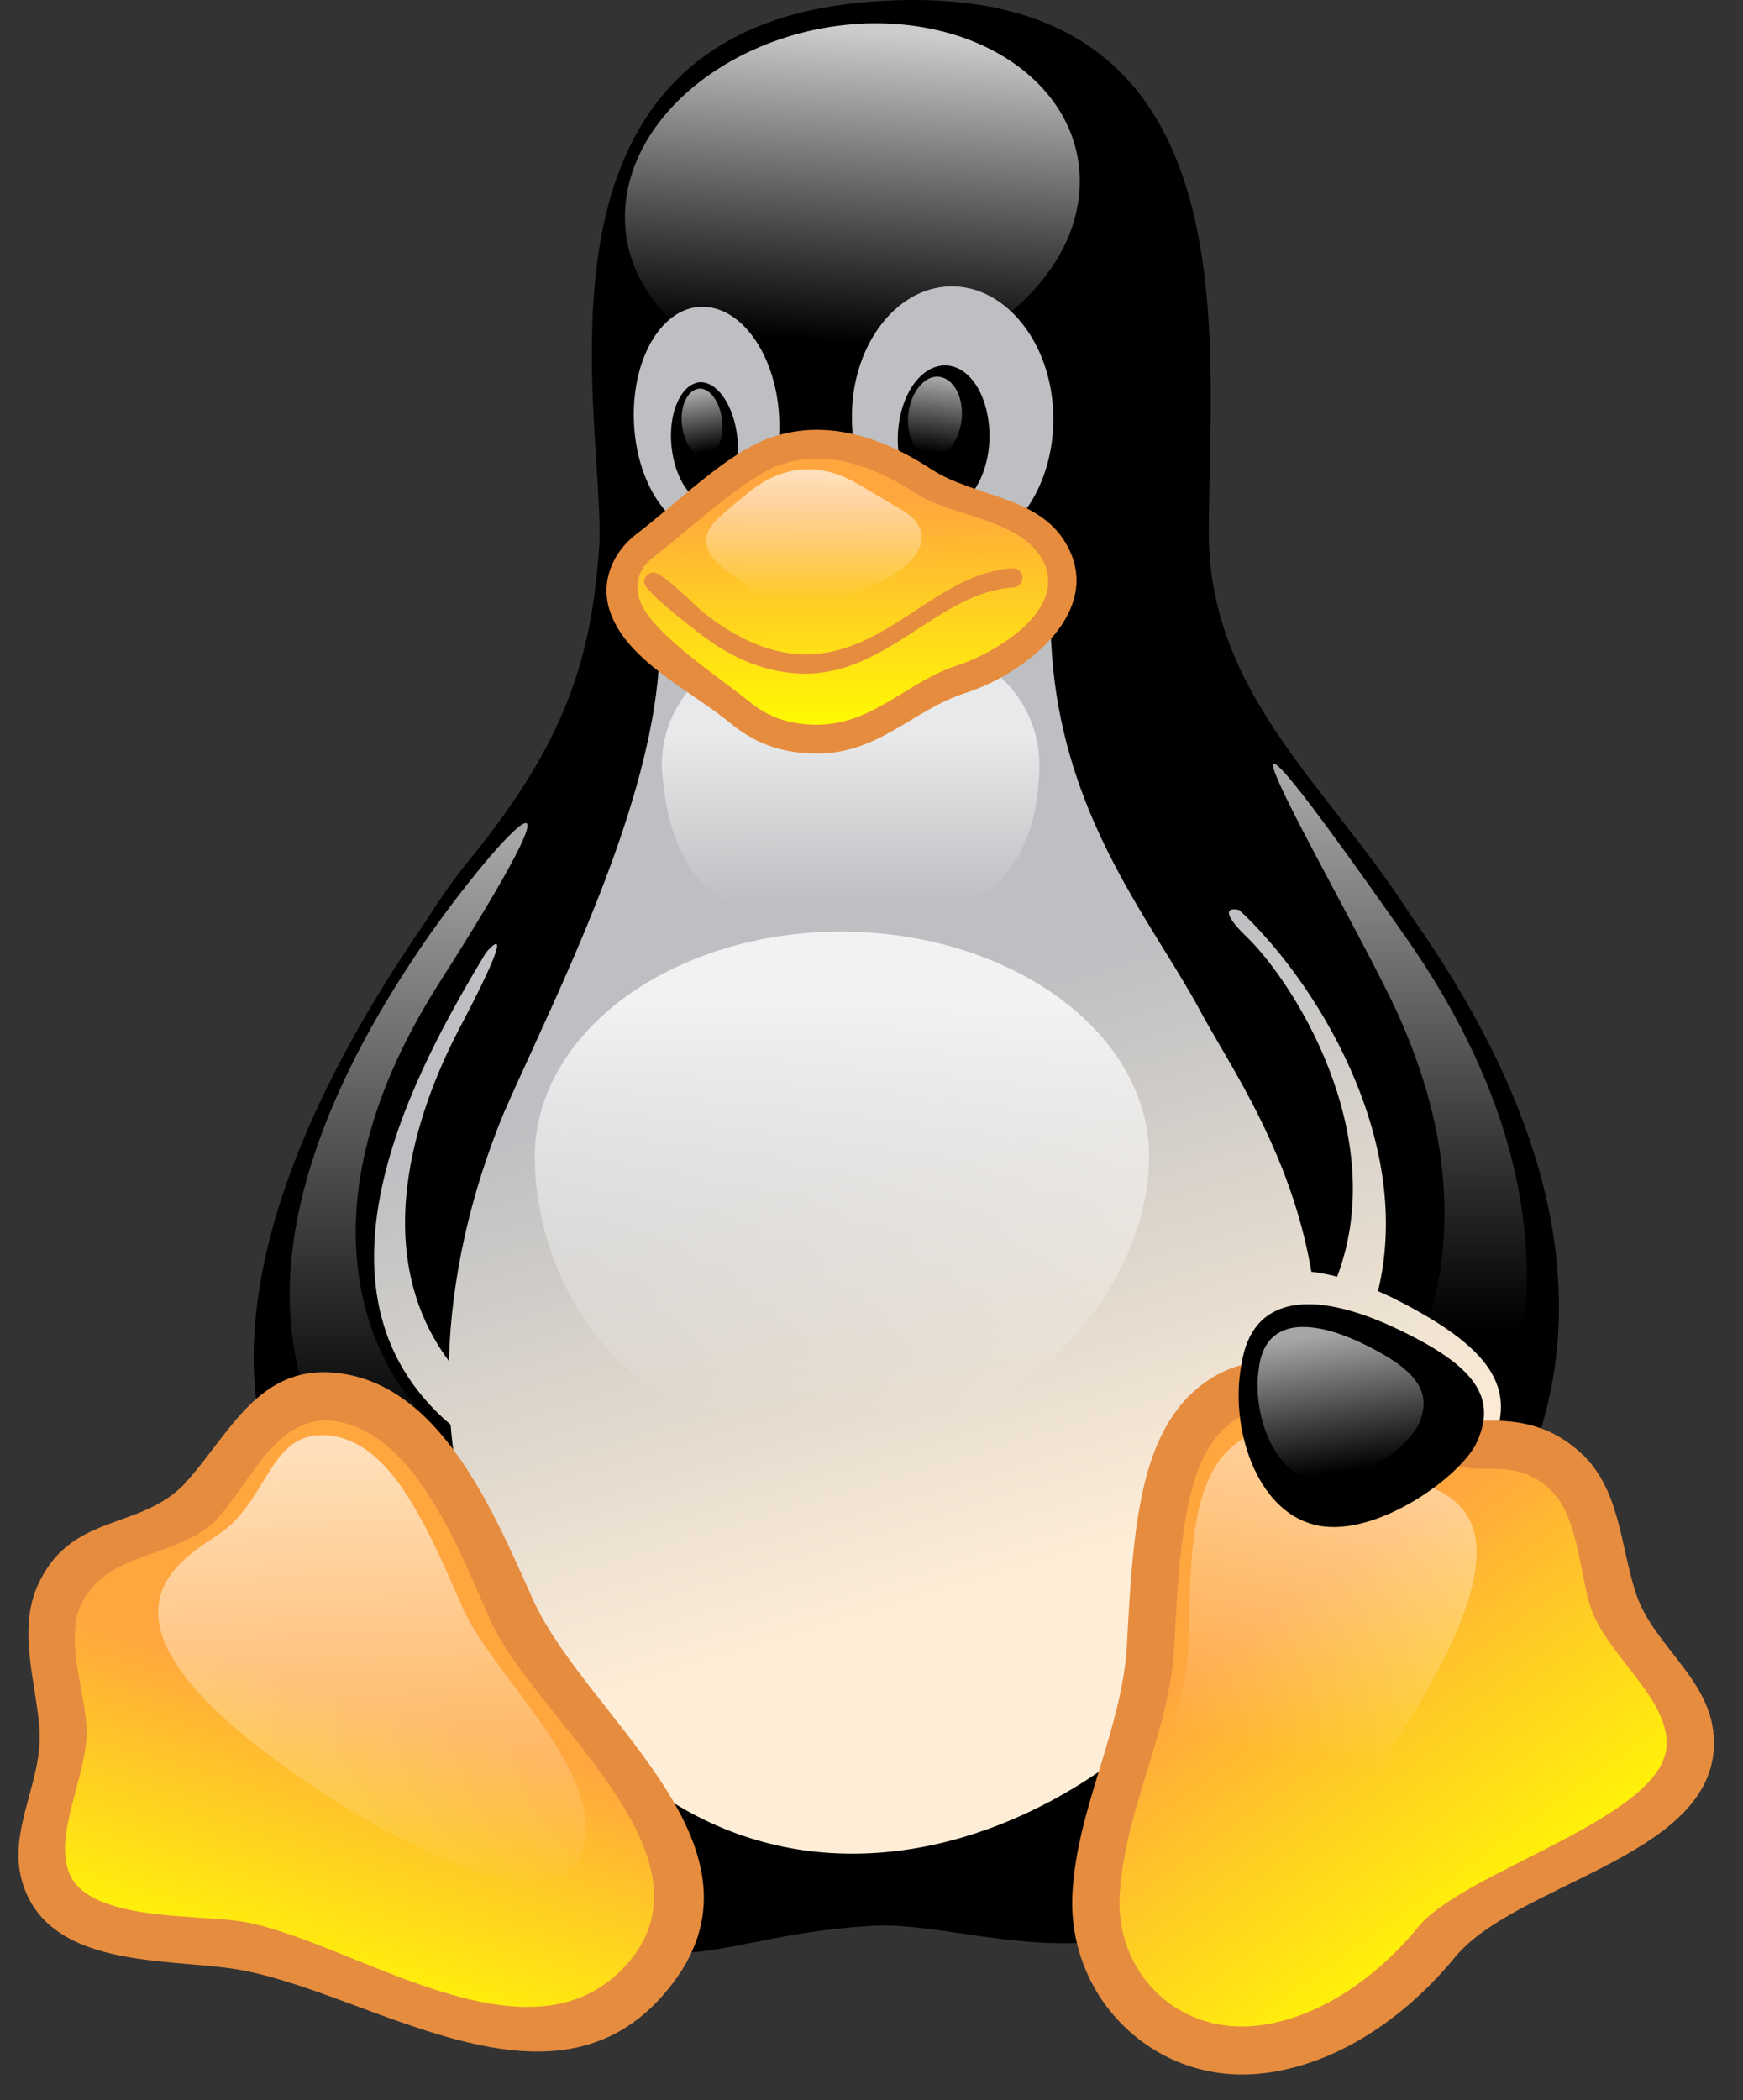<svg width="44" height="53" viewBox="0 0 44 53" fill="none" xmlns="http://www.w3.org/2000/svg">
<rect x="0" y="0" width="44" height="53" fill="#333333" stroke="none"/>
<g clip-path="url(#clip0_503_5151)">
<path d="M9.312 41.641C8.977 41.152 8.684 40.493 8.446 39.704C4.148 34.962 7.468 27.983 10.752 23.244C11.067 22.738 11.41 22.248 11.783 21.78C14.288 18.734 14.937 16.614 15.129 13.746C15.152 13.212 15.107 12.505 15.055 11.694C14.79 7.547 14.35 0.659 21.91 0.048C31.361 -0.715 30.591 7.776 30.521 12.755C30.518 12.96 30.516 13.161 30.514 13.354C30.488 16.355 32.089 18.41 33.76 20.555C34.37 21.338 34.989 22.133 35.542 22.991C35.559 23.016 35.575 23.042 35.591 23.067C38.511 27.188 41.394 33.336 37.381 39.168C36.818 41.159 35.964 42.986 34.824 44.473C30.732 49.742 27.094 49.207 24.254 48.789C23.397 48.663 22.613 48.548 21.91 48.606C20.744 48.675 19.808 48.86 19.001 49.02C15.878 49.636 14.658 49.877 9.312 41.641Z" fill="black"/>
<path d="M27.255 4.697C27.167 7.138 24.521 9.257 21.35 9.453C18.178 9.649 15.69 7.797 15.778 5.356C15.865 2.916 18.511 0.796 21.683 0.6C24.854 0.422 27.342 2.257 27.255 4.697Z" fill="url(#paint0_linear_503_5151)"/>
<path fill-rule="evenodd" clip-rule="evenodd" d="M21.507 10.629C21.533 11.956 22.154 13.087 23.026 13.598C20.18 13.349 16.654 14.367 16.654 16.293C16.61 19.552 14.756 23.607 13.422 26.526C13.159 27.101 12.916 27.631 12.711 28.103C11.885 30.105 11.39 32.245 11.331 34.345C9.143 31.394 10.733 27.609 11.59 25.966C12.731 23.804 12.709 23.534 12.266 24.041C10.568 26.866 7.369 32.542 11.374 35.951C11.501 37.474 11.88 38.949 12.554 40.305C17.916 50.886 27.956 46.54 31.267 41.053C31.708 40.273 32.064 39.519 32.347 38.789C32.513 38.892 32.69 38.971 32.879 39.023C34.544 39.504 37.032 37.669 37.627 36.529C38.346 35.015 37.61 33.981 35.157 32.752C35.032 32.692 34.908 32.635 34.786 32.582C35.727 28.706 33.135 24.675 31.283 22.965C30.938 22.882 30.889 23.073 31.425 23.597C32.591 24.69 35.127 28.589 33.755 32.217C33.529 32.157 33.312 32.116 33.104 32.093C32.683 29.617 31.559 27.691 30.773 26.346C30.595 26.041 30.434 25.765 30.303 25.52C30.039 25.026 29.723 24.514 29.387 23.971C28.095 21.879 26.519 19.327 26.519 15.545C26.321 14.713 25.519 14.158 24.45 13.852C25.69 13.607 26.621 12.19 26.589 10.486C26.554 8.652 25.38 7.191 23.978 7.227C22.576 7.262 21.455 8.794 21.507 10.629ZM22.664 11.039C22.646 12.054 23.137 12.873 23.785 12.873C24.416 12.873 24.959 12.054 24.977 11.056C24.994 10.041 24.504 9.222 23.855 9.222C23.207 9.222 22.681 10.041 22.664 11.039Z" fill="url(#paint1_linear_503_5151)"/>
<path fill-rule="evenodd" clip-rule="evenodd" d="M18.003 13.479C19.019 13.426 19.755 12.09 19.668 10.504C19.58 8.919 18.686 7.69 17.67 7.743C16.654 7.797 15.918 9.133 16.006 10.718C16.093 12.303 16.987 13.532 18.003 13.479ZM18.616 11.056C18.704 11.894 18.389 12.606 17.933 12.677C17.477 12.731 17.039 12.107 16.952 11.27C16.864 10.433 17.18 9.72 17.635 9.649C18.091 9.596 18.529 10.219 18.616 11.056Z" fill="url(#paint2_linear_503_5151)"/>
<path d="M22.927 10.469C22.874 11.039 23.137 11.502 23.505 11.537C23.873 11.573 24.223 11.128 24.276 10.576C24.328 10.006 24.066 9.543 23.698 9.507C23.33 9.471 22.979 9.917 22.927 10.469Z" fill="url(#paint3_linear_503_5151)"/>
<path d="M18.231 10.611C18.283 11.074 18.091 11.484 17.81 11.52C17.53 11.555 17.267 11.199 17.215 10.718C17.162 10.255 17.355 9.845 17.635 9.809C17.916 9.774 18.178 10.148 18.231 10.611Z" fill="url(#paint4_linear_503_5151)"/>
<path d="M29.007 29.19C29.007 32.325 26.046 36.386 20.964 36.351C15.725 36.386 13.5 32.325 13.5 29.19C13.5 26.055 16.969 23.508 21.245 23.508C25.537 23.526 29.007 26.055 29.007 29.19Z" fill="url(#paint5_linear_503_5151)"/>
<path d="M26.238 19.34C26.186 22.582 24.101 23.348 21.472 23.348C18.844 23.348 16.934 22.867 16.706 19.34C16.706 17.131 18.844 15.848 21.472 15.848C24.101 15.831 26.238 17.113 26.238 19.34Z" fill="url(#paint6_linear_503_5151)"/>
<path d="M10.346 24.327C12.063 21.673 15.69 17.594 11.029 24.897C7.245 30.918 9.628 34.783 10.854 35.852C14.393 39.058 14.253 41.214 11.467 39.521C5.492 35.905 6.737 29.813 10.346 24.327Z" fill="url(#paint7_linear_503_5151)"/>
<path d="M35.209 25.414C33.72 22.296 28.989 14.387 35.437 23.579C41.307 31.898 37.189 37.687 36.453 38.257C35.718 38.827 33.247 39.984 33.965 37.972C34.701 35.959 38.346 32.147 35.209 25.414Z" fill="url(#paint8_linear_503_5151)"/>
<path d="M9.05 49.995C5.125 47.875 -0.57 50.405 1.498 44.669C1.918 43.369 0.884 41.409 1.55 40.145C2.339 38.595 4.038 38.933 5.055 37.9C6.053 36.831 6.684 34.979 8.559 35.264C10.416 35.549 11.66 37.864 12.957 40.715C13.921 42.745 17.32 45.613 17.092 47.893C16.812 51.384 12.904 52.044 9.05 49.995Z" fill="url(#paint9_linear_503_5151)"/>
<path fill-rule="evenodd" clip-rule="evenodd" d="M5.487 38.318C4.532 39.339 2.779 39.094 2.076 40.431C1.624 41.289 2.118 42.608 2.184 43.548C2.266 44.709 1.283 46.354 1.784 47.346C2.346 48.46 4.888 48.315 6.006 48.475C8.764 48.869 13.323 52.362 15.818 49.575C18.257 46.849 13.569 43.401 12.42 40.978C11.672 39.334 10.553 36.183 8.47 35.863C7.002 35.641 6.333 37.412 5.487 38.318ZM8.648 34.664C11.241 35.062 12.539 38.352 13.496 40.456C14.948 43.506 19.927 46.785 16.7 50.391C13.77 53.665 9.144 50.148 5.84 49.675C4.189 49.44 1.586 49.609 0.723 47.9C-0.02 46.43 1.099 45.099 0.995 43.635C0.906 42.387 0.402 41.047 1.022 39.862C1.872 38.197 3.513 38.6 4.628 37.477C5.812 36.204 6.521 34.341 8.648 34.664Z" fill="#E68C3F"/>
<path d="M36.261 49.016C39.134 45.471 45.53 46.201 41.219 41.338C40.308 40.287 40.589 38.043 39.467 37.081C38.153 35.905 36.699 36.867 35.367 36.262C34.036 35.603 32.634 34.338 31.004 35.228C29.375 36.137 29.2 38.488 29.042 41.588C28.902 43.814 26.904 47.537 27.973 49.586C29.515 52.756 33.527 52.329 36.261 49.016Z" fill="url(#paint10_linear_503_5151)"/>
<path fill-rule="evenodd" clip-rule="evenodd" d="M37.409 35.851C38.145 35.833 39.028 35.883 39.857 36.622C40.887 37.511 40.897 38.962 41.286 40.177C41.746 41.616 43.359 42.438 43.263 44.126C43.105 46.885 38.222 47.549 36.719 49.403C35.275 51.153 33.45 52.196 31.717 52.336C29.09 52.549 26.92 50.388 27.074 47.749C27.198 45.612 28.311 43.672 28.446 41.552C28.524 40.018 28.609 38.595 28.892 37.44C29.179 36.272 29.695 35.267 30.717 34.697C32.956 33.473 35.119 35.91 37.409 35.851ZM31.289 35.761C30.683 36.1 30.297 36.724 30.05 37.733C29.799 38.754 29.716 40.063 29.637 41.626C29.503 43.751 28.389 45.69 28.265 47.821C28.154 49.721 29.645 51.288 31.623 51.128C32.965 51.019 34.513 50.189 35.802 48.628C36.954 47.208 41.967 45.89 42.072 44.056C42.14 42.858 40.53 41.734 40.152 40.552C39.856 39.627 39.84 38.194 39.083 37.544C38.599 37.111 38.089 37.047 37.439 37.063C35.554 37.112 33.039 34.807 31.289 35.761Z" fill="#E68C3F"/>
<path d="M35.017 44.277C39.467 37.597 36.156 37.651 35.034 37.134C33.913 36.6 32.739 35.549 31.425 36.279C30.11 37.027 30.04 38.951 30.005 41.48C29.953 43.297 28.463 46.343 29.357 48.036C30.443 50.013 33.072 47.145 35.017 44.277Z" fill="url(#paint11_linear_503_5151)"/>
<path d="M8.138 45.239C1.48 40.857 4.599 39.361 5.598 38.666C6.807 37.776 6.824 36.066 8.314 36.226C9.803 36.386 10.679 38.257 11.678 40.572C12.414 42.229 14.972 44.438 14.779 46.343C14.534 48.588 11.012 47.109 8.138 45.239Z" fill="url(#paint12_linear_503_5151)"/>
<path d="M37.242 36.475C36.716 37.402 34.579 38.862 33.159 38.47C31.705 38.096 31.039 36.012 31.337 34.445C31.6 32.663 33.159 32.574 35.122 33.465C37.207 34.427 37.855 35.246 37.242 36.475Z" fill="black"/>
<path d="M35.805 35.959C35.472 36.6 34.07 37.615 33.089 37.348C32.108 37.081 31.617 35.638 31.775 34.551C31.915 33.322 32.967 33.251 34.298 33.857C35.735 34.533 36.191 35.103 35.805 35.959Z" fill="url(#paint13_linear_503_5151)"/>
<path d="M17.688 12.713C18.389 12.054 20.088 10.041 23.312 12.143C23.908 12.535 24.398 12.571 25.537 13.069C27.833 14.031 26.746 16.347 24.293 17.131C23.242 17.469 22.296 18.77 20.404 18.645C18.774 18.556 18.354 17.469 17.355 16.881C15.585 15.866 15.322 14.495 16.286 13.764C17.25 13.034 17.618 12.767 17.688 12.713Z" fill="url(#paint14_linear_503_5151)"/>
<path fill-rule="evenodd" clip-rule="evenodd" d="M16.5 14.056C16.133 14.333 16.017 14.703 16.138 15.111C16.387 15.949 18.18 17.103 18.867 17.667C19.258 17.988 19.705 18.242 20.427 18.282C21.973 18.384 22.831 17.22 24.186 16.784C25.077 16.499 26.962 15.411 26.337 14.165C25.805 13.101 24.01 13.035 23.118 12.449C21.584 11.448 20.467 11.456 19.671 11.736C18.799 12.044 17.29 13.457 16.5 14.056ZM19.436 11.049C20.471 10.684 21.817 10.736 23.506 11.838C24.616 12.568 26.305 12.497 26.975 13.834C27.828 15.538 25.761 17.043 24.401 17.477C22.944 17.947 22.131 19.122 20.382 19.008C19.476 18.958 18.894 18.624 18.418 18.233C17.429 17.421 15.759 16.649 15.377 15.362C15.166 14.648 15.475 13.925 16.072 13.472C17.038 12.741 18.342 11.435 19.436 11.049Z" fill="#E68C3F"/>
<path fill-rule="evenodd" clip-rule="evenodd" d="M25.811 14.57C25.818 14.704 25.717 14.818 25.585 14.825C23.731 14.928 22.428 16.999 20.333 16.999C19.162 16.999 18.234 16.446 17.57 15.914C17.437 15.806 16.258 14.917 16.258 14.69C16.258 14.556 16.364 14.448 16.496 14.448C16.742 14.448 17.486 15.237 17.763 15.459C18.387 15.96 19.315 16.514 20.333 16.514C22.407 16.514 23.679 14.445 25.559 14.341C25.691 14.334 25.803 14.436 25.811 14.57Z" fill="#E68C3F"/>
<path d="M18.774 12.535C19.124 12.214 20.228 11.341 21.683 12.232C21.998 12.41 22.313 12.606 22.769 12.873C23.698 13.425 23.242 14.227 22.121 14.726C21.613 14.94 20.771 15.403 20.141 15.367C19.44 15.296 18.967 14.833 18.511 14.53C17.653 13.96 17.705 13.479 18.108 13.105C18.406 12.82 18.739 12.553 18.774 12.535Z" fill="url(#paint15_linear_503_5151)"/>
</g>
<defs>
<linearGradient id="paint0_linear_503_5151" x1="22.022" y1="0.802" x2="21.455" y2="8.655" gradientUnits="userSpaceOnUse">
<stop stop-color="white" stop-opacity="0.8"/>
<stop offset="1" stop-color="white" stop-opacity="0"/>
</linearGradient>
<linearGradient id="paint1_linear_503_5151" x1="13.565" y1="43.636" x2="9.335" y2="29.45" gradientUnits="userSpaceOnUse">
<stop stop-color="#FFEED7"/>
<stop offset="1" stop-color="#BDBFC2"/>
</linearGradient>
<linearGradient id="paint2_linear_503_5151" x1="13.565" y1="43.636" x2="9.335" y2="29.45" gradientUnits="userSpaceOnUse">
<stop stop-color="#FFEED7"/>
<stop offset="1" stop-color="#BDBFC2"/>
</linearGradient>
<linearGradient id="paint3_linear_503_5151" x1="23.654" y1="9.568" x2="23.415" y2="11.398" gradientUnits="userSpaceOnUse">
<stop stop-color="white" stop-opacity="0.65"/>
<stop offset="1" stop-color="white" stop-opacity="0"/>
</linearGradient>
<linearGradient id="paint4_linear_503_5151" x1="17.677" y1="9.901" x2="17.935" y2="11.383" gradientUnits="userSpaceOnUse">
<stop stop-color="white" stop-opacity="0.65"/>
<stop offset="1" stop-color="white" stop-opacity="0"/>
</linearGradient>
<linearGradient id="paint5_linear_503_5151" x1="21.229" y1="25.207" x2="21.271" y2="35.667" gradientUnits="userSpaceOnUse">
<stop stop-color="white" stop-opacity="0.8"/>
<stop offset="1" stop-color="white" stop-opacity="0"/>
</linearGradient>
<linearGradient id="paint6_linear_503_5151" x1="21.465" y1="18.647" x2="21.513" y2="22.807" gradientUnits="userSpaceOnUse">
<stop stop-color="white" stop-opacity="0.65"/>
<stop offset="1" stop-color="white" stop-opacity="0"/>
</linearGradient>
<linearGradient id="paint7_linear_503_5151" x1="10.416" y1="21.214" x2="10.416" y2="36.477" gradientUnits="userSpaceOnUse">
<stop stop-color="white" stop-opacity="0.65"/>
<stop offset="1" stop-color="white" stop-opacity="0"/>
</linearGradient>
<linearGradient id="paint8_linear_503_5151" x1="35.33" y1="19.724" x2="35.324" y2="33.515" gradientUnits="userSpaceOnUse">
<stop stop-color="white" stop-opacity="0.65"/>
<stop offset="1" stop-color="white" stop-opacity="0"/>
</linearGradient>
<linearGradient id="paint9_linear_503_5151" x1="9.637" y1="43.021" x2="7.342" y2="50.858" gradientUnits="userSpaceOnUse">
<stop stop-color="#FFA63F"/>
<stop offset="1" stop-color="#FFFF00"/>
</linearGradient>
<linearGradient id="paint10_linear_503_5151" x1="32.25" y1="40.646" x2="38.447" y2="49.281" gradientUnits="userSpaceOnUse">
<stop stop-color="#FFA63F"/>
<stop offset="1" stop-color="#FFFF00"/>
</linearGradient>
<linearGradient id="paint11_linear_503_5151" x1="33.958" y1="33.85" x2="31.82" y2="44.147" gradientUnits="userSpaceOnUse">
<stop stop-color="white" stop-opacity="0.65"/>
<stop offset="1" stop-color="white" stop-opacity="0"/>
</linearGradient>
<linearGradient id="paint12_linear_503_5151" x1="9.15" y1="36.392" x2="9.573" y2="47.96" gradientUnits="userSpaceOnUse">
<stop stop-color="white" stop-opacity="0.65"/>
<stop offset="1" stop-color="white" stop-opacity="0"/>
</linearGradient>
<linearGradient id="paint13_linear_503_5151" x1="33.571" y1="33.662" x2="34.066" y2="37.122" gradientUnits="userSpaceOnUse">
<stop stop-color="white" stop-opacity="0.65"/>
<stop offset="1" stop-color="white" stop-opacity="0"/>
</linearGradient>
<linearGradient id="paint14_linear_503_5151" x1="21.237" y1="12.521" x2="21.279" y2="18.608" gradientUnits="userSpaceOnUse">
<stop stop-color="#FFA63F"/>
<stop offset="1" stop-color="#FFFF00"/>
</linearGradient>
<linearGradient id="paint15_linear_503_5151" x1="20.557" y1="11.945" x2="20.546" y2="15.163" gradientUnits="userSpaceOnUse">
<stop stop-color="white" stop-opacity="0.65"/>
<stop offset="1" stop-color="white" stop-opacity="0"/>
</linearGradient>
<clipPath id="clip0_503_5151">
<rect width="42.8" height="53" fill="white" transform="translate(0.467)"/>
</clipPath>
</defs>
</svg>
